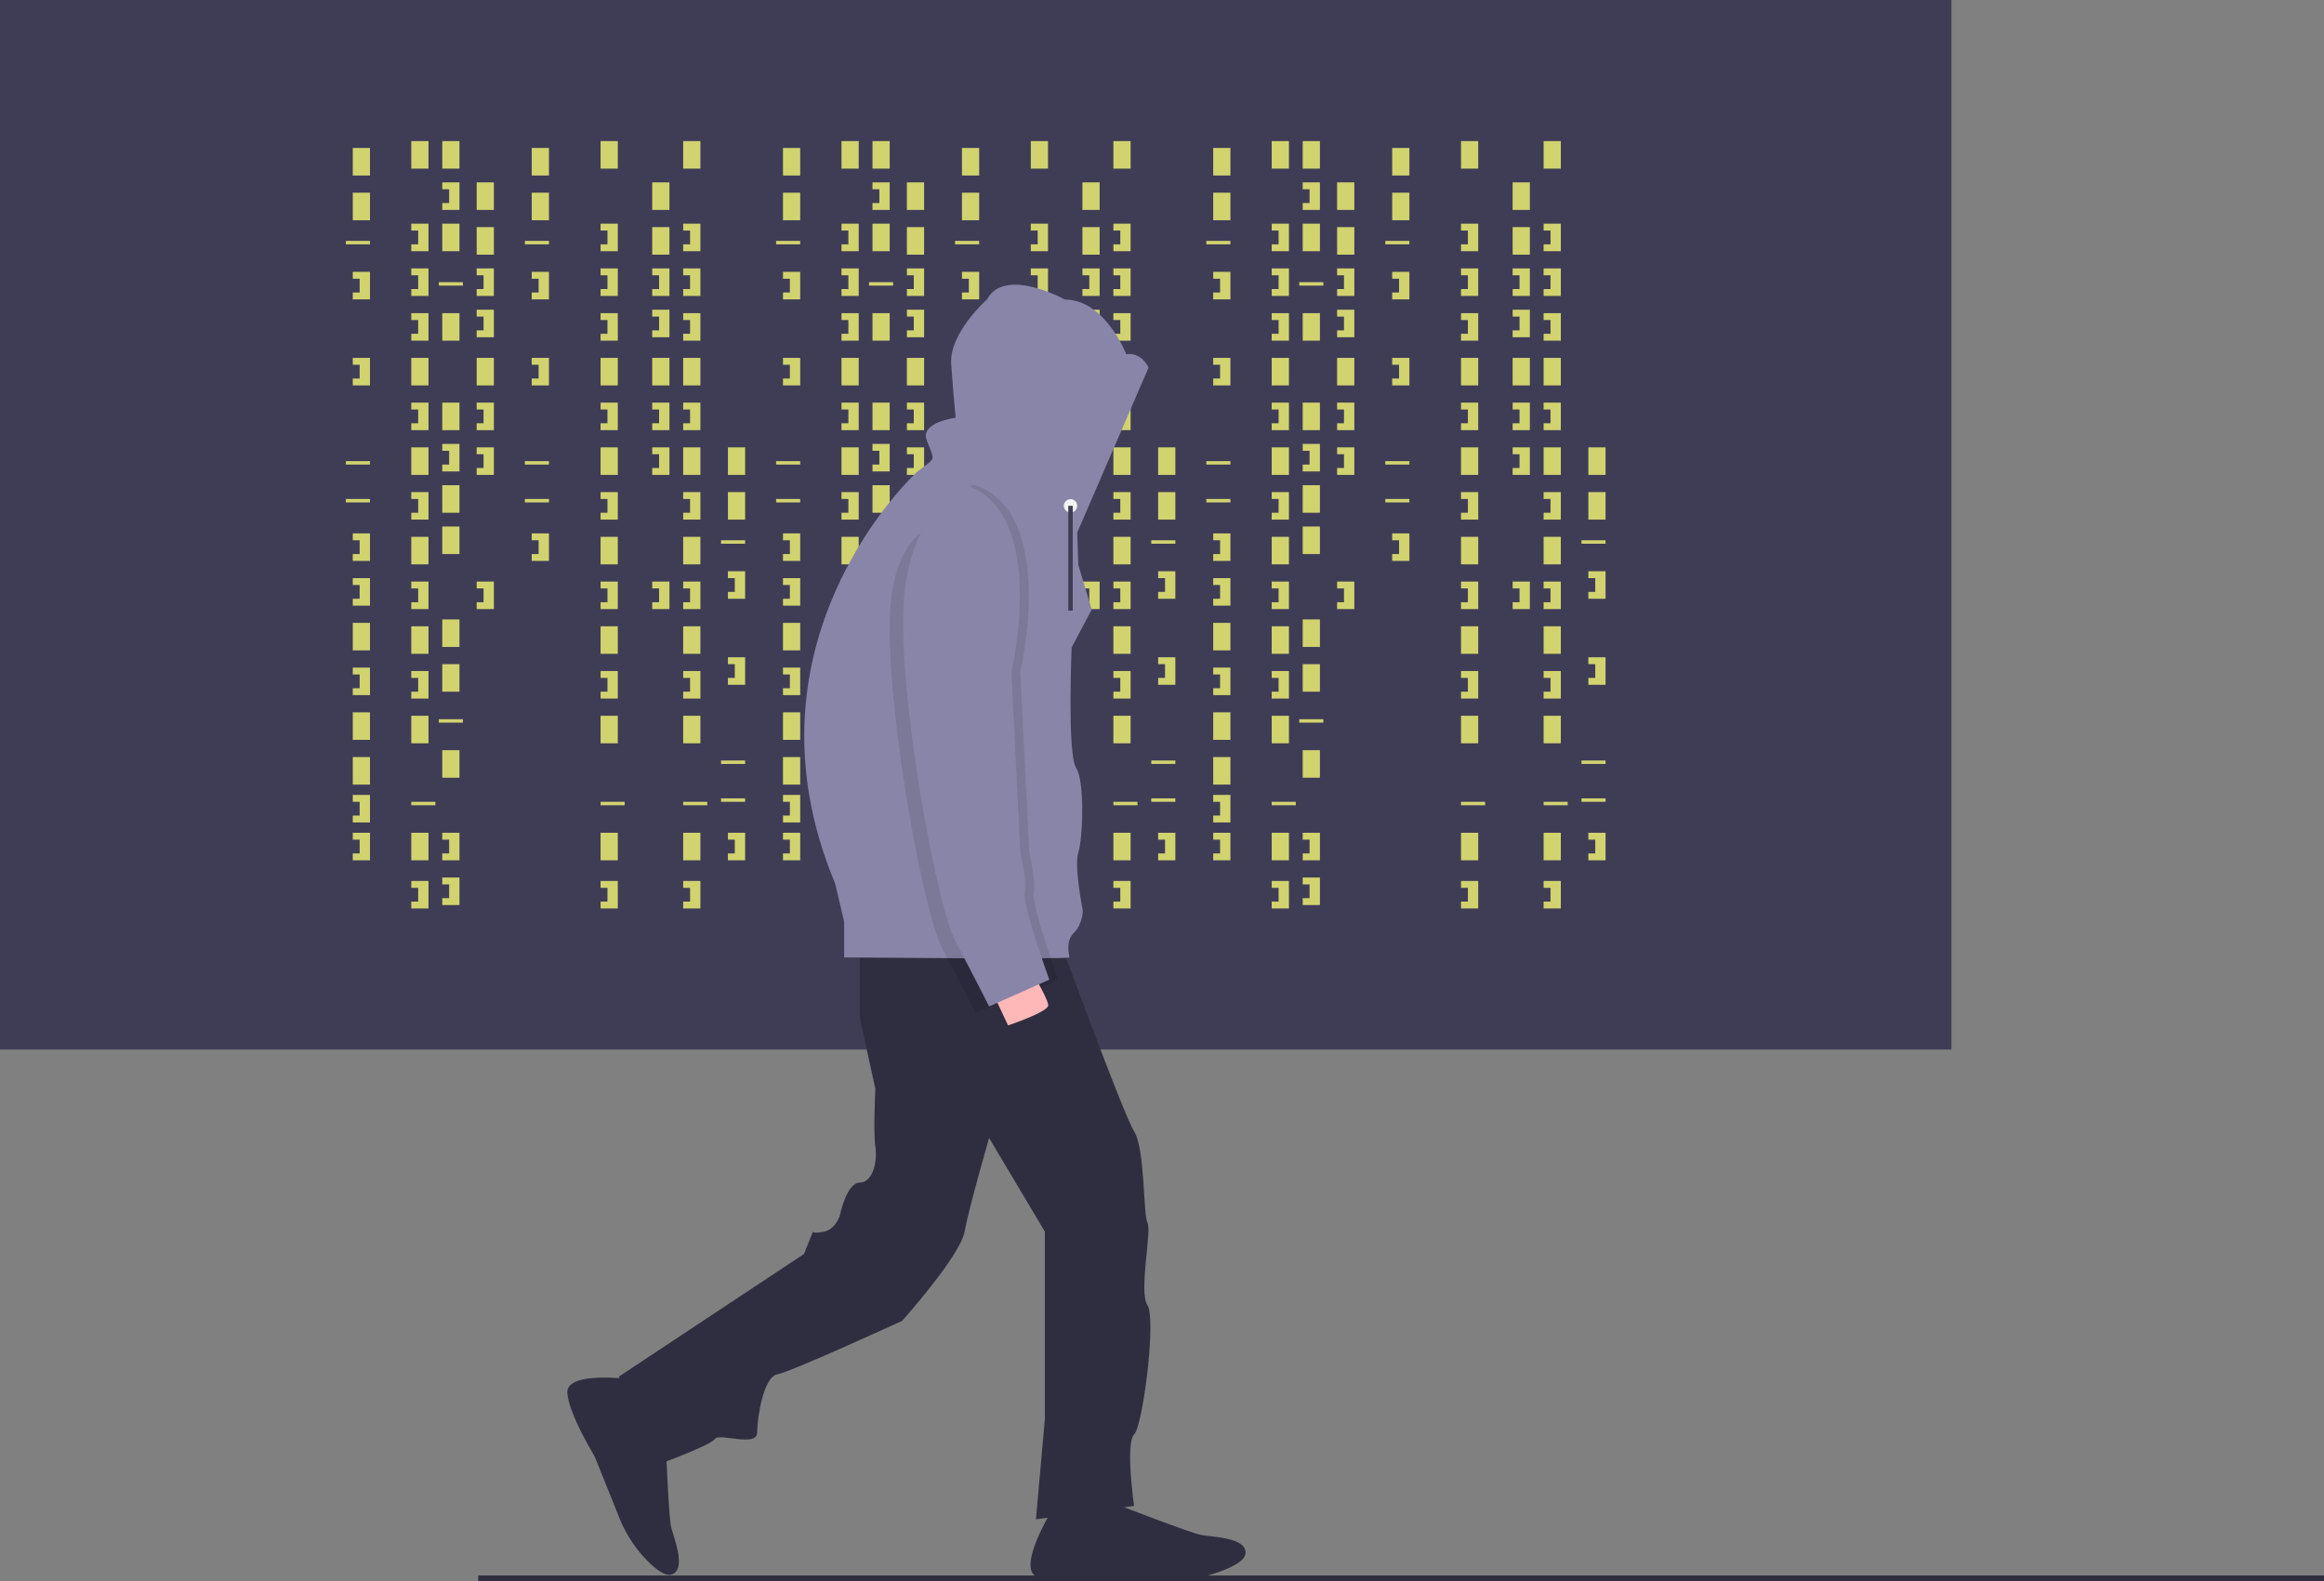 <svg xmlns="http://www.w3.org/2000/svg" data-name="Layer 1" width="1042.039" height="709.089" viewBox="0 0 1042.039 709.089" xmlns:xlink="http://www.w3.org/1999/xlink"><rect x="0" y="0" width="1042.039" height="709.089" fill="#808080" stroke="none"/><title>hacker_mind</title><rect width="875" height="470.679" fill="#3f3d56"/><rect x="158.179" y="66.358" width="7.716" height="12.346" fill="#d1d36f"/><rect x="184.414" y="63.272" width="7.716" height="12.346" fill="#d1d36f"/><rect x="198.302" y="63.272" width="7.716" height="12.346" fill="#d1d36f"/><rect x="198.302" y="100.309" width="7.716" height="12.346" fill="#d1d36f"/><rect x="213.735" y="81.79" width="7.716" height="12.346" fill="#d1d36f"/><rect x="213.735" y="101.852" width="7.716" height="12.346" fill="#d1d36f"/><rect x="198.302" y="140.432" width="7.716" height="12.346" fill="#d1d36f"/><rect x="213.735" y="160.494" width="7.716" height="12.346" fill="#d1d36f"/><rect x="198.302" y="236.111" width="7.716" height="12.346" fill="#d1d36f"/><rect x="184.414" y="160.494" width="7.716" height="12.346" fill="#d1d36f"/><rect x="158.179" y="86.42" width="7.716" height="12.346" fill="#d1d36f"/><rect x="158.179" y="279.321" width="7.716" height="12.346" fill="#d1d36f"/><rect x="158.179" y="319.444" width="7.716" height="12.346" fill="#d1d36f"/><rect x="158.179" y="339.506" width="7.716" height="12.346" fill="#d1d36f"/><rect x="155.093" y="108.025" width="10.802" height="1.543" fill="#d1d36f"/><rect x="196.759" y="126.543" width="10.802" height="1.543" fill="#d1d36f"/><rect x="155.093" y="206.79" width="10.802" height="1.543" fill="#d1d36f"/><rect x="155.093" y="223.765" width="10.802" height="1.543" fill="#d1d36f"/><rect x="196.759" y="322.531" width="10.802" height="1.543" fill="#d1d36f"/><rect x="184.414" y="359.568" width="10.802" height="1.543" fill="#d1d36f"/><polygon points="158.179 121.914 158.179 125 161.265 125 161.265 131.173 158.179 131.173 158.179 134.259 165.895 134.259 165.895 121.914 158.179 121.914" fill="#d1d36f"/><polygon points="184.414 100.309 184.414 103.395 187.5 103.395 187.5 109.568 184.414 109.568 184.414 112.654 192.13 112.654 192.13 100.309 184.414 100.309" fill="#d1d36f"/><polygon points="213.735 120.37 213.735 123.457 216.821 123.457 216.821 129.63 213.735 129.63 213.735 132.716 221.451 132.716 221.451 120.37 213.735 120.37" fill="#d1d36f"/><polygon points="213.735 180.556 213.735 183.642 216.821 183.642 216.821 189.815 213.735 189.815 213.735 192.901 221.451 192.901 221.451 180.556 213.735 180.556" fill="#d1d36f"/><polygon points="213.735 200.617 213.735 203.704 216.821 203.704 216.821 209.877 213.735 209.877 213.735 212.963 221.451 212.963 221.451 200.617 213.735 200.617" fill="#d1d36f"/><polygon points="213.735 138.889 213.735 141.975 216.821 141.975 216.821 148.148 213.735 148.148 213.735 151.235 221.451 151.235 221.451 138.889 213.735 138.889" fill="#d1d36f"/><polygon points="198.302 81.79 198.302 84.877 201.389 84.877 201.389 91.049 198.302 91.049 198.302 94.136 206.019 94.136 206.019 81.79 198.302 81.79" fill="#d1d36f"/><rect x="198.302" y="180.556" width="7.716" height="12.346" fill="#d1d36f"/><rect x="198.302" y="217.593" width="7.716" height="12.346" fill="#d1d36f"/><polygon points="198.302 199.074 198.302 202.16 201.389 202.16 201.389 208.333 198.302 208.333 198.302 211.42 206.019 211.42 206.019 199.074 198.302 199.074" fill="#d1d36f"/><polygon points="184.414 120.37 184.414 123.457 187.5 123.457 187.5 129.63 184.414 129.63 184.414 132.716 192.13 132.716 192.13 120.37 184.414 120.37" fill="#d1d36f"/><polygon points="184.414 140.432 184.414 143.519 187.5 143.519 187.5 149.691 184.414 149.691 184.414 152.778 192.13 152.778 192.13 140.432 184.414 140.432" fill="#d1d36f"/><rect x="184.414" y="200.617" width="7.716" height="12.346" fill="#d1d36f"/><polygon points="184.414 180.556 184.414 183.642 187.5 183.642 187.5 189.815 184.414 189.815 184.414 192.901 192.13 192.901 192.13 180.556 184.414 180.556" fill="#d1d36f"/><rect x="184.414" y="240.741" width="7.716" height="12.346" fill="#d1d36f"/><polygon points="184.414 220.679 184.414 223.765 187.5 223.765 187.5 229.938 184.414 229.938 184.414 233.025 192.13 233.025 192.13 220.679 184.414 220.679" fill="#d1d36f"/><rect x="184.414" y="280.864" width="7.716" height="12.346" fill="#d1d36f"/><rect x="198.302" y="277.778" width="7.716" height="12.346" fill="#d1d36f"/><polygon points="184.414 260.802 184.414 263.889 187.5 263.889 187.5 270.062 184.414 270.062 184.414 273.148 192.13 273.148 192.13 260.802 184.414 260.802" fill="#d1d36f"/><polygon points="213.735 260.802 213.735 263.889 216.821 263.889 216.821 270.062 213.735 270.062 213.735 273.148 221.451 273.148 221.451 260.802 213.735 260.802" fill="#d1d36f"/><rect x="292.438" y="81.79" width="7.716" height="12.346" fill="#d1d36f"/><rect x="292.438" y="101.852" width="7.716" height="12.346" fill="#d1d36f"/><rect x="292.438" y="160.494" width="7.716" height="12.346" fill="#d1d36f"/><polygon points="292.438 120.37 292.438 123.457 295.525 123.457 295.525 129.63 292.438 129.63 292.438 132.716 300.154 132.716 300.154 120.37 292.438 120.37" fill="#d1d36f"/><polygon points="292.438 180.556 292.438 183.642 295.525 183.642 295.525 189.815 292.438 189.815 292.438 192.901 300.154 192.901 300.154 180.556 292.438 180.556" fill="#d1d36f"/><polygon points="292.438 200.617 292.438 203.704 295.525 203.704 295.525 209.877 292.438 209.877 292.438 212.963 300.154 212.963 300.154 200.617 292.438 200.617" fill="#d1d36f"/><polygon points="292.438 138.889 292.438 141.975 295.525 141.975 295.525 148.148 292.438 148.148 292.438 151.235 300.154 151.235 300.154 138.889 292.438 138.889" fill="#d1d36f"/><polygon points="292.438 260.802 292.438 263.889 295.525 263.889 295.525 270.062 292.438 270.062 292.438 273.148 300.154 273.148 300.154 260.802 292.438 260.802" fill="#d1d36f"/><rect x="184.414" y="320.988" width="7.716" height="12.346" fill="#d1d36f"/><rect x="198.302" y="297.84" width="7.716" height="12.346" fill="#d1d36f"/><rect x="184.414" y="373.457" width="7.716" height="12.346" fill="#d1d36f"/><rect x="198.302" y="336.42" width="7.716" height="12.346" fill="#d1d36f"/><polygon points="184.414 300.926 184.414 304.012 187.5 304.012 187.5 310.185 184.414 310.185 184.414 313.272 192.13 313.272 192.13 300.926 184.414 300.926" fill="#d1d36f"/><polygon points="184.414 395.062 184.414 398.148 187.5 398.148 187.5 404.321 184.414 404.321 184.414 407.407 192.13 407.407 192.13 395.062 184.414 395.062" fill="#d1d36f"/><rect x="269.29" y="63.272" width="7.716" height="12.346" fill="#d1d36f"/><rect x="269.29" y="160.494" width="7.716" height="12.346" fill="#d1d36f"/><rect x="269.29" y="359.568" width="10.802" height="1.543" fill="#d1d36f"/><polygon points="269.29 100.309 269.29 103.395 272.377 103.395 272.377 109.568 269.29 109.568 269.29 112.654 277.006 112.654 277.006 100.309 269.29 100.309" fill="#d1d36f"/><polygon points="269.29 120.37 269.29 123.457 272.377 123.457 272.377 129.63 269.29 129.63 269.29 132.716 277.006 132.716 277.006 120.37 269.29 120.37" fill="#d1d36f"/><polygon points="269.29 140.432 269.29 143.519 272.377 143.519 272.377 149.691 269.29 149.691 269.29 152.778 277.006 152.778 277.006 140.432 269.29 140.432" fill="#d1d36f"/><rect x="269.29" y="200.617" width="7.716" height="12.346" fill="#d1d36f"/><polygon points="269.29 180.556 269.29 183.642 272.377 183.642 272.377 189.815 269.29 189.815 269.29 192.901 277.006 192.901 277.006 180.556 269.29 180.556" fill="#d1d36f"/><rect x="269.29" y="240.741" width="7.716" height="12.346" fill="#d1d36f"/><polygon points="269.29 220.679 269.29 223.765 272.377 223.765 272.377 229.938 269.29 229.938 269.29 233.025 277.006 233.025 277.006 220.679 269.29 220.679" fill="#d1d36f"/><rect x="269.29" y="280.864" width="7.716" height="12.346" fill="#d1d36f"/><polygon points="269.29 260.802 269.29 263.889 272.377 263.889 272.377 270.062 269.29 270.062 269.29 273.148 277.006 273.148 277.006 260.802 269.29 260.802" fill="#d1d36f"/><rect x="269.29" y="320.988" width="7.716" height="12.346" fill="#d1d36f"/><rect x="269.29" y="373.457" width="7.716" height="12.346" fill="#d1d36f"/><polygon points="269.29 300.926 269.29 304.012 272.377 304.012 272.377 310.185 269.29 310.185 269.29 313.272 277.006 313.272 277.006 300.926 269.29 300.926" fill="#d1d36f"/><polygon points="269.29 395.062 269.29 398.148 272.377 398.148 272.377 404.321 269.29 404.321 269.29 407.407 277.006 407.407 277.006 395.062 269.29 395.062" fill="#d1d36f"/><rect x="306.327" y="63.272" width="7.716" height="12.346" fill="#d1d36f"/><rect x="306.327" y="160.494" width="7.716" height="12.346" fill="#d1d36f"/><rect x="306.327" y="359.568" width="10.802" height="1.543" fill="#d1d36f"/><polygon points="306.327 100.309 306.327 103.395 309.414 103.395 309.414 109.568 306.327 109.568 306.327 112.654 314.043 112.654 314.043 100.309 306.327 100.309" fill="#d1d36f"/><polygon points="306.327 120.37 306.327 123.457 309.414 123.457 309.414 129.63 306.327 129.63 306.327 132.716 314.043 132.716 314.043 120.37 306.327 120.37" fill="#d1d36f"/><polygon points="306.327 140.432 306.327 143.519 309.414 143.519 309.414 149.691 306.327 149.691 306.327 152.778 314.043 152.778 314.043 140.432 306.327 140.432" fill="#d1d36f"/><rect x="306.327" y="200.617" width="7.716" height="12.346" fill="#d1d36f"/><polygon points="306.327 180.556 306.327 183.642 309.414 183.642 309.414 189.815 306.327 189.815 306.327 192.901 314.043 192.901 314.043 180.556 306.327 180.556" fill="#d1d36f"/><rect x="306.327" y="240.741" width="7.716" height="12.346" fill="#d1d36f"/><polygon points="306.327 220.679 306.327 223.765 309.414 223.765 309.414 229.938 306.327 229.938 306.327 233.025 314.043 233.025 314.043 220.679 306.327 220.679" fill="#d1d36f"/><rect x="306.327" y="280.864" width="7.716" height="12.346" fill="#d1d36f"/><polygon points="306.327 260.802 306.327 263.889 309.414 263.889 309.414 270.062 306.327 270.062 306.327 273.148 314.043 273.148 314.043 260.802 306.327 260.802" fill="#d1d36f"/><rect x="306.327" y="320.988" width="7.716" height="12.346" fill="#d1d36f"/><rect x="306.327" y="373.457" width="7.716" height="12.346" fill="#d1d36f"/><polygon points="306.327 300.926 306.327 304.012 309.414 304.012 309.414 310.185 306.327 310.185 306.327 313.272 314.043 313.272 314.043 300.926 306.327 300.926" fill="#d1d36f"/><polygon points="306.327 395.062 306.327 398.148 309.414 398.148 309.414 404.321 306.327 404.321 306.327 407.407 314.043 407.407 314.043 395.062 306.327 395.062" fill="#d1d36f"/><polygon points="198.302 373.457 198.302 376.543 201.389 376.543 201.389 382.716 198.302 382.716 198.302 385.802 206.019 385.802 206.019 373.457 198.302 373.457" fill="#d1d36f"/><polygon points="198.302 393.519 198.302 396.605 201.389 396.605 201.389 402.778 198.302 402.778 198.302 405.864 206.019 405.864 206.019 393.519 198.302 393.519" fill="#d1d36f"/><polygon points="158.179 160.494 158.179 163.58 161.265 163.58 161.265 169.753 158.179 169.753 158.179 172.84 165.895 172.84 165.895 160.494 158.179 160.494" fill="#d1d36f"/><polygon points="158.179 239.198 158.179 242.284 161.265 242.284 161.265 248.457 158.179 248.457 158.179 251.543 165.895 251.543 165.895 239.198 158.179 239.198" fill="#d1d36f"/><polygon points="158.179 259.259 158.179 262.346 161.265 262.346 161.265 268.519 158.179 268.519 158.179 271.605 165.895 271.605 165.895 259.259 158.179 259.259" fill="#d1d36f"/><polygon points="158.179 299.383 158.179 302.469 161.265 302.469 161.265 308.642 158.179 308.642 158.179 311.728 165.895 311.728 165.895 299.383 158.179 299.383" fill="#d1d36f"/><polygon points="158.179 356.481 158.179 359.568 161.265 359.568 161.265 365.741 158.179 365.741 158.179 368.827 165.895 368.827 165.895 356.481 158.179 356.481" fill="#d1d36f"/><polygon points="158.179 373.457 158.179 376.543 161.265 376.543 161.265 382.716 158.179 382.716 158.179 385.802 165.895 385.802 165.895 373.457 158.179 373.457" fill="#d1d36f"/><rect x="238.426" y="66.358" width="7.716" height="12.346" fill="#d1d36f"/><rect x="238.426" y="86.42" width="7.716" height="12.346" fill="#d1d36f"/><rect x="235.34" y="108.025" width="10.802" height="1.543" fill="#d1d36f"/><rect x="235.34" y="206.79" width="10.802" height="1.543" fill="#d1d36f"/><rect x="235.34" y="223.765" width="10.802" height="1.543" fill="#d1d36f"/><polygon points="238.426 121.914 238.426 125 241.512 125 241.512 131.173 238.426 131.173 238.426 134.259 246.142 134.259 246.142 121.914 238.426 121.914" fill="#d1d36f"/><polygon points="238.426 160.494 238.426 163.58 241.512 163.58 241.512 169.753 238.426 169.753 238.426 172.84 246.142 172.84 246.142 160.494 238.426 160.494" fill="#d1d36f"/><polygon points="238.426 239.198 238.426 242.284 241.512 242.284 241.512 248.457 238.426 248.457 238.426 251.543 246.142 251.543 246.142 239.198 238.426 239.198" fill="#d1d36f"/><rect x="326.389" y="200.617" width="7.716" height="12.346" fill="#d1d36f"/><rect x="326.389" y="220.679" width="7.716" height="12.346" fill="#d1d36f"/><rect x="323.302" y="242.284" width="10.802" height="1.543" fill="#d1d36f"/><rect x="323.302" y="341.049" width="10.802" height="1.543" fill="#d1d36f"/><rect x="323.302" y="358.025" width="10.802" height="1.543" fill="#d1d36f"/><polygon points="326.389 256.173 326.389 259.259 329.475 259.259 329.475 265.432 326.389 265.432 326.389 268.519 334.105 268.519 334.105 256.173 326.389 256.173" fill="#d1d36f"/><polygon points="326.389 294.753 326.389 297.84 329.475 297.84 329.475 304.012 326.389 304.012 326.389 307.099 334.105 307.099 334.105 294.753 326.389 294.753" fill="#d1d36f"/><polygon points="326.389 373.457 326.389 376.543 329.475 376.543 329.475 382.716 326.389 382.716 326.389 385.802 334.105 385.802 334.105 373.457 326.389 373.457" fill="#d1d36f"/><rect x="351.08" y="66.358" width="7.716" height="12.346" fill="#d1d36f"/><rect x="377.315" y="63.272" width="7.716" height="12.346" fill="#d1d36f"/><rect x="391.204" y="63.272" width="7.716" height="12.346" fill="#d1d36f"/><rect x="391.204" y="100.309" width="7.716" height="12.346" fill="#d1d36f"/><rect x="406.636" y="81.79" width="7.716" height="12.346" fill="#d1d36f"/><rect x="406.636" y="101.852" width="7.716" height="12.346" fill="#d1d36f"/><rect x="391.204" y="140.432" width="7.716" height="12.346" fill="#d1d36f"/><rect x="406.636" y="160.494" width="7.716" height="12.346" fill="#d1d36f"/><rect x="391.204" y="236.111" width="7.716" height="12.346" fill="#d1d36f"/><rect x="377.315" y="160.494" width="7.716" height="12.346" fill="#d1d36f"/><rect x="351.08" y="86.42" width="7.716" height="12.346" fill="#d1d36f"/><rect x="351.08" y="279.321" width="7.716" height="12.346" fill="#d1d36f"/><rect x="351.08" y="319.444" width="7.716" height="12.346" fill="#d1d36f"/><rect x="351.08" y="339.506" width="7.716" height="12.346" fill="#d1d36f"/><rect x="347.994" y="108.025" width="10.802" height="1.543" fill="#d1d36f"/><rect x="389.66" y="126.543" width="10.802" height="1.543" fill="#d1d36f"/><rect x="347.994" y="206.79" width="10.802" height="1.543" fill="#d1d36f"/><rect x="347.994" y="223.765" width="10.802" height="1.543" fill="#d1d36f"/><rect x="389.66" y="322.531" width="10.802" height="1.543" fill="#d1d36f"/><rect x="377.315" y="359.568" width="10.802" height="1.543" fill="#d1d36f"/><polygon points="351.08 121.914 351.08 125 354.167 125 354.167 131.173 351.08 131.173 351.08 134.259 358.796 134.259 358.796 121.914 351.08 121.914" fill="#d1d36f"/><polygon points="377.315 100.309 377.315 103.395 380.401 103.395 380.401 109.568 377.315 109.568 377.315 112.654 385.031 112.654 385.031 100.309 377.315 100.309" fill="#d1d36f"/><polygon points="406.636 120.37 406.636 123.457 409.722 123.457 409.722 129.63 406.636 129.63 406.636 132.716 414.352 132.716 414.352 120.37 406.636 120.37" fill="#d1d36f"/><polygon points="406.636 180.556 406.636 183.642 409.722 183.642 409.722 189.815 406.636 189.815 406.636 192.901 414.352 192.901 414.352 180.556 406.636 180.556" fill="#d1d36f"/><polygon points="406.636 200.617 406.636 203.704 409.722 203.704 409.722 209.877 406.636 209.877 406.636 212.963 414.352 212.963 414.352 200.617 406.636 200.617" fill="#d1d36f"/><polygon points="406.636 138.889 406.636 141.975 409.722 141.975 409.722 148.148 406.636 148.148 406.636 151.235 414.352 151.235 414.352 138.889 406.636 138.889" fill="#d1d36f"/><polygon points="391.204 81.79 391.204 84.877 394.29 84.877 394.29 91.049 391.204 91.049 391.204 94.136 398.92 94.136 398.92 81.79 391.204 81.79" fill="#d1d36f"/><rect x="391.204" y="180.556" width="7.716" height="12.346" fill="#d1d36f"/><rect x="391.204" y="217.593" width="7.716" height="12.346" fill="#d1d36f"/><polygon points="391.204 199.074 391.204 202.16 394.29 202.16 394.29 208.333 391.204 208.333 391.204 211.42 398.92 211.42 398.92 199.074 391.204 199.074" fill="#d1d36f"/><polygon points="377.315 120.37 377.315 123.457 380.401 123.457 380.401 129.63 377.315 129.63 377.315 132.716 385.031 132.716 385.031 120.37 377.315 120.37" fill="#d1d36f"/><polygon points="377.315 140.432 377.315 143.519 380.401 143.519 380.401 149.691 377.315 149.691 377.315 152.778 385.031 152.778 385.031 140.432 377.315 140.432" fill="#d1d36f"/><rect x="377.315" y="200.617" width="7.716" height="12.346" fill="#d1d36f"/><polygon points="377.315 180.556 377.315 183.642 380.401 183.642 380.401 189.815 377.315 189.815 377.315 192.901 385.031 192.901 385.031 180.556 377.315 180.556" fill="#d1d36f"/><rect x="377.315" y="240.741" width="7.716" height="12.346" fill="#d1d36f"/><polygon points="377.315 220.679 377.315 223.765 380.401 223.765 380.401 229.938 377.315 229.938 377.315 233.025 385.031 233.025 385.031 220.679 377.315 220.679" fill="#d1d36f"/><rect x="377.315" y="280.864" width="7.716" height="12.346" fill="#d1d36f"/><rect x="391.204" y="277.778" width="7.716" height="12.346" fill="#d1d36f"/><polygon points="377.315 260.802 377.315 263.889 380.401 263.889 380.401 270.062 377.315 270.062 377.315 273.148 385.031 273.148 385.031 260.802 377.315 260.802" fill="#d1d36f"/><polygon points="406.636 260.802 406.636 263.889 409.722 263.889 409.722 270.062 406.636 270.062 406.636 273.148 414.352 273.148 414.352 260.802 406.636 260.802" fill="#d1d36f"/><rect x="485.34" y="81.79" width="7.716" height="12.346" fill="#d1d36f"/><rect x="485.34" y="101.852" width="7.716" height="12.346" fill="#d1d36f"/><rect x="485.34" y="160.494" width="7.716" height="12.346" fill="#d1d36f"/><polygon points="485.34 120.37 485.34 123.457 488.426 123.457 488.426 129.63 485.34 129.63 485.34 132.716 493.056 132.716 493.056 120.37 485.34 120.37" fill="#d1d36f"/><polygon points="485.34 180.556 485.34 183.642 488.426 183.642 488.426 189.815 485.34 189.815 485.34 192.901 493.056 192.901 493.056 180.556 485.34 180.556" fill="#d1d36f"/><polygon points="485.34 200.617 485.34 203.704 488.426 203.704 488.426 209.877 485.34 209.877 485.34 212.963 493.056 212.963 493.056 200.617 485.34 200.617" fill="#d1d36f"/><polygon points="485.34 138.889 485.34 141.975 488.426 141.975 488.426 148.148 485.34 148.148 485.34 151.235 493.056 151.235 493.056 138.889 485.34 138.889" fill="#d1d36f"/><polygon points="485.34 260.802 485.34 263.889 488.426 263.889 488.426 270.062 485.34 270.062 485.34 273.148 493.056 273.148 493.056 260.802 485.34 260.802" fill="#d1d36f"/><rect x="377.315" y="320.988" width="7.716" height="12.346" fill="#d1d36f"/><rect x="391.204" y="297.84" width="7.716" height="12.346" fill="#d1d36f"/><rect x="377.315" y="373.457" width="7.716" height="12.346" fill="#d1d36f"/><rect x="391.204" y="336.42" width="7.716" height="12.346" fill="#d1d36f"/><polygon points="377.315 300.926 377.315 304.012 380.401 304.012 380.401 310.185 377.315 310.185 377.315 313.272 385.031 313.272 385.031 300.926 377.315 300.926" fill="#d1d36f"/><polygon points="377.315 395.062 377.315 398.148 380.401 398.148 380.401 404.321 377.315 404.321 377.315 407.407 385.031 407.407 385.031 395.062 377.315 395.062" fill="#d1d36f"/><rect x="462.191" y="63.272" width="7.716" height="12.346" fill="#d1d36f"/><rect x="462.191" y="160.494" width="7.716" height="12.346" fill="#d1d36f"/><rect x="462.191" y="359.568" width="10.802" height="1.543" fill="#d1d36f"/><polygon points="462.191 100.309 462.191 103.395 465.278 103.395 465.278 109.568 462.191 109.568 462.191 112.654 469.907 112.654 469.907 100.309 462.191 100.309" fill="#d1d36f"/><polygon points="462.191 120.37 462.191 123.457 465.278 123.457 465.278 129.63 462.191 129.63 462.191 132.716 469.907 132.716 469.907 120.37 462.191 120.37" fill="#d1d36f"/><polygon points="462.191 140.432 462.191 143.519 465.278 143.519 465.278 149.691 462.191 149.691 462.191 152.778 469.907 152.778 469.907 140.432 462.191 140.432" fill="#d1d36f"/><rect x="462.191" y="200.617" width="7.716" height="12.346" fill="#d1d36f"/><polygon points="462.191 180.556 462.191 183.642 465.278 183.642 465.278 189.815 462.191 189.815 462.191 192.901 469.907 192.901 469.907 180.556 462.191 180.556" fill="#d1d36f"/><rect x="462.191" y="240.741" width="7.716" height="12.346" fill="#d1d36f"/><polygon points="462.191 220.679 462.191 223.765 465.278 223.765 465.278 229.938 462.191 229.938 462.191 233.025 469.907 233.025 469.907 220.679 462.191 220.679" fill="#d1d36f"/><rect x="462.191" y="280.864" width="7.716" height="12.346" fill="#d1d36f"/><polygon points="462.191 260.802 462.191 263.889 465.278 263.889 465.278 270.062 462.191 270.062 462.191 273.148 469.907 273.148 469.907 260.802 462.191 260.802" fill="#d1d36f"/><rect x="462.191" y="320.988" width="7.716" height="12.346" fill="#d1d36f"/><rect x="462.191" y="373.457" width="7.716" height="12.346" fill="#d1d36f"/><polygon points="462.191 300.926 462.191 304.012 465.278 304.012 465.278 310.185 462.191 310.185 462.191 313.272 469.907 313.272 469.907 300.926 462.191 300.926" fill="#d1d36f"/><polygon points="462.191 395.062 462.191 398.148 465.278 398.148 465.278 404.321 462.191 404.321 462.191 407.407 469.907 407.407 469.907 395.062 462.191 395.062" fill="#d1d36f"/><rect x="499.228" y="63.272" width="7.716" height="12.346" fill="#d1d36f"/><rect x="499.228" y="160.494" width="7.716" height="12.346" fill="#d1d36f"/><rect x="499.228" y="359.568" width="10.802" height="1.543" fill="#d1d36f"/><polygon points="499.228 100.309 499.228 103.395 502.315 103.395 502.315 109.568 499.228 109.568 499.228 112.654 506.944 112.654 506.944 100.309 499.228 100.309" fill="#d1d36f"/><polygon points="499.228 120.37 499.228 123.457 502.315 123.457 502.315 129.63 499.228 129.63 499.228 132.716 506.944 132.716 506.944 120.37 499.228 120.37" fill="#d1d36f"/><polygon points="499.228 140.432 499.228 143.519 502.315 143.519 502.315 149.691 499.228 149.691 499.228 152.778 506.944 152.778 506.944 140.432 499.228 140.432" fill="#d1d36f"/><rect x="499.228" y="200.617" width="7.716" height="12.346" fill="#d1d36f"/><polygon points="499.228 180.556 499.228 183.642 502.315 183.642 502.315 189.815 499.228 189.815 499.228 192.901 506.944 192.901 506.944 180.556 499.228 180.556" fill="#d1d36f"/><rect x="499.228" y="240.741" width="7.716" height="12.346" fill="#d1d36f"/><polygon points="499.228 220.679 499.228 223.765 502.315 223.765 502.315 229.938 499.228 229.938 499.228 233.025 506.944 233.025 506.944 220.679 499.228 220.679" fill="#d1d36f"/><rect x="499.228" y="280.864" width="7.716" height="12.346" fill="#d1d36f"/><polygon points="499.228 260.802 499.228 263.889 502.315 263.889 502.315 270.062 499.228 270.062 499.228 273.148 506.944 273.148 506.944 260.802 499.228 260.802" fill="#d1d36f"/><rect x="499.228" y="320.988" width="7.716" height="12.346" fill="#d1d36f"/><rect x="499.228" y="373.457" width="7.716" height="12.346" fill="#d1d36f"/><polygon points="499.228 300.926 499.228 304.012 502.315 304.012 502.315 310.185 499.228 310.185 499.228 313.272 506.944 313.272 506.944 300.926 499.228 300.926" fill="#d1d36f"/><polygon points="499.228 395.062 499.228 398.148 502.315 398.148 502.315 404.321 499.228 404.321 499.228 407.407 506.944 407.407 506.944 395.062 499.228 395.062" fill="#d1d36f"/><polygon points="391.204 373.457 391.204 376.543 394.29 376.543 394.29 382.716 391.204 382.716 391.204 385.802 398.92 385.802 398.92 373.457 391.204 373.457" fill="#d1d36f"/><polygon points="391.204 393.519 391.204 396.605 394.29 396.605 394.29 402.778 391.204 402.778 391.204 405.864 398.92 405.864 398.92 393.519 391.204 393.519" fill="#d1d36f"/><polygon points="351.08 160.494 351.08 163.58 354.167 163.58 354.167 169.753 351.08 169.753 351.08 172.84 358.796 172.84 358.796 160.494 351.08 160.494" fill="#d1d36f"/><polygon points="351.08 239.198 351.08 242.284 354.167 242.284 354.167 248.457 351.08 248.457 351.08 251.543 358.796 251.543 358.796 239.198 351.08 239.198" fill="#d1d36f"/><polygon points="351.08 259.259 351.08 262.346 354.167 262.346 354.167 268.519 351.08 268.519 351.08 271.605 358.796 271.605 358.796 259.259 351.08 259.259" fill="#d1d36f"/><polygon points="351.08 299.383 351.08 302.469 354.167 302.469 354.167 308.642 351.08 308.642 351.08 311.728 358.796 311.728 358.796 299.383 351.08 299.383" fill="#d1d36f"/><polygon points="351.08 356.481 351.08 359.568 354.167 359.568 354.167 365.741 351.08 365.741 351.08 368.827 358.796 368.827 358.796 356.481 351.08 356.481" fill="#d1d36f"/><polygon points="351.08 373.457 351.08 376.543 354.167 376.543 354.167 382.716 351.08 382.716 351.08 385.802 358.796 385.802 358.796 373.457 351.08 373.457" fill="#d1d36f"/><rect x="431.327" y="66.358" width="7.716" height="12.346" fill="#d1d36f"/><rect x="431.327" y="86.42" width="7.716" height="12.346" fill="#d1d36f"/><rect x="428.241" y="108.025" width="10.802" height="1.543" fill="#d1d36f"/><rect x="428.241" y="206.79" width="10.802" height="1.543" fill="#d1d36f"/><rect x="428.241" y="223.765" width="10.802" height="1.543" fill="#d1d36f"/><polygon points="431.327 121.914 431.327 125 434.414 125 434.414 131.173 431.327 131.173 431.327 134.259 439.043 134.259 439.043 121.914 431.327 121.914" fill="#d1d36f"/><polygon points="431.327 160.494 431.327 163.58 434.414 163.58 434.414 169.753 431.327 169.753 431.327 172.84 439.043 172.84 439.043 160.494 431.327 160.494" fill="#d1d36f"/><polygon points="431.327 239.198 431.327 242.284 434.414 242.284 434.414 248.457 431.327 248.457 431.327 251.543 439.043 251.543 439.043 239.198 431.327 239.198" fill="#d1d36f"/><rect x="519.29" y="200.617" width="7.716" height="12.346" fill="#d1d36f"/><rect x="519.29" y="220.679" width="7.716" height="12.346" fill="#d1d36f"/><rect x="516.204" y="242.284" width="10.802" height="1.543" fill="#d1d36f"/><rect x="516.204" y="341.049" width="10.802" height="1.543" fill="#d1d36f"/><rect x="516.204" y="358.025" width="10.802" height="1.543" fill="#d1d36f"/><polygon points="519.29 256.173 519.29 259.259 522.377 259.259 522.377 265.432 519.29 265.432 519.29 268.519 527.006 268.519 527.006 256.173 519.29 256.173" fill="#d1d36f"/><polygon points="519.29 294.753 519.29 297.84 522.377 297.84 522.377 304.012 519.29 304.012 519.29 307.099 527.006 307.099 527.006 294.753 519.29 294.753" fill="#d1d36f"/><polygon points="519.29 373.457 519.29 376.543 522.377 376.543 522.377 382.716 519.29 382.716 519.29 385.802 527.006 385.802 527.006 373.457 519.29 373.457" fill="#d1d36f"/><rect x="543.981" y="66.358" width="7.716" height="12.346" fill="#d1d36f"/><rect x="570.216" y="63.272" width="7.716" height="12.346" fill="#d1d36f"/><rect x="584.105" y="63.272" width="7.716" height="12.346" fill="#d1d36f"/><rect x="584.105" y="100.309" width="7.716" height="12.346" fill="#d1d36f"/><rect x="599.537" y="81.79" width="7.716" height="12.346" fill="#d1d36f"/><rect x="599.537" y="101.852" width="7.716" height="12.346" fill="#d1d36f"/><rect x="584.105" y="140.432" width="7.716" height="12.346" fill="#d1d36f"/><rect x="599.537" y="160.494" width="7.716" height="12.346" fill="#d1d36f"/><rect x="584.105" y="236.111" width="7.716" height="12.346" fill="#d1d36f"/><rect x="570.216" y="160.494" width="7.716" height="12.346" fill="#d1d36f"/><rect x="543.981" y="86.42" width="7.716" height="12.346" fill="#d1d36f"/><rect x="543.981" y="279.321" width="7.716" height="12.346" fill="#d1d36f"/><rect x="543.981" y="319.444" width="7.716" height="12.346" fill="#d1d36f"/><rect x="543.981" y="339.506" width="7.716" height="12.346" fill="#d1d36f"/><rect x="540.895" y="108.025" width="10.802" height="1.543" fill="#d1d36f"/><rect x="582.562" y="126.543" width="10.802" height="1.543" fill="#d1d36f"/><rect x="540.895" y="206.79" width="10.802" height="1.543" fill="#d1d36f"/><rect x="540.895" y="223.765" width="10.802" height="1.543" fill="#d1d36f"/><rect x="582.562" y="322.531" width="10.802" height="1.543" fill="#d1d36f"/><rect x="570.216" y="359.568" width="10.802" height="1.543" fill="#d1d36f"/><polygon points="543.981 121.914 543.981 125 547.068 125 547.068 131.173 543.981 131.173 543.981 134.259 551.698 134.259 551.698 121.914 543.981 121.914" fill="#d1d36f"/><polygon points="570.216 100.309 570.216 103.395 573.302 103.395 573.302 109.568 570.216 109.568 570.216 112.654 577.932 112.654 577.932 100.309 570.216 100.309" fill="#d1d36f"/><polygon points="599.537 120.37 599.537 123.457 602.623 123.457 602.623 129.63 599.537 129.63 599.537 132.716 607.253 132.716 607.253 120.37 599.537 120.37" fill="#d1d36f"/><polygon points="599.537 180.556 599.537 183.642 602.623 183.642 602.623 189.815 599.537 189.815 599.537 192.901 607.253 192.901 607.253 180.556 599.537 180.556" fill="#d1d36f"/><polygon points="599.537 200.617 599.537 203.704 602.623 203.704 602.623 209.877 599.537 209.877 599.537 212.963 607.253 212.963 607.253 200.617 599.537 200.617" fill="#d1d36f"/><polygon points="599.537 138.889 599.537 141.975 602.623 141.975 602.623 148.148 599.537 148.148 599.537 151.235 607.253 151.235 607.253 138.889 599.537 138.889" fill="#d1d36f"/><polygon points="584.105 81.79 584.105 84.877 587.191 84.877 587.191 91.049 584.105 91.049 584.105 94.136 591.821 94.136 591.821 81.79 584.105 81.79" fill="#d1d36f"/><rect x="584.105" y="180.556" width="7.716" height="12.346" fill="#d1d36f"/><rect x="584.105" y="217.593" width="7.716" height="12.346" fill="#d1d36f"/><polygon points="584.105 199.074 584.105 202.16 587.191 202.16 587.191 208.333 584.105 208.333 584.105 211.42 591.821 211.42 591.821 199.074 584.105 199.074" fill="#d1d36f"/><polygon points="570.216 120.37 570.216 123.457 573.302 123.457 573.302 129.63 570.216 129.63 570.216 132.716 577.932 132.716 577.932 120.37 570.216 120.37" fill="#d1d36f"/><polygon points="570.216 140.432 570.216 143.519 573.302 143.519 573.302 149.691 570.216 149.691 570.216 152.778 577.932 152.778 577.932 140.432 570.216 140.432" fill="#d1d36f"/><rect x="570.216" y="200.617" width="7.716" height="12.346" fill="#d1d36f"/><polygon points="570.216 180.556 570.216 183.642 573.302 183.642 573.302 189.815 570.216 189.815 570.216 192.901 577.932 192.901 577.932 180.556 570.216 180.556" fill="#d1d36f"/><rect x="570.216" y="240.741" width="7.716" height="12.346" fill="#d1d36f"/><polygon points="570.216 220.679 570.216 223.765 573.302 223.765 573.302 229.938 570.216 229.938 570.216 233.025 577.932 233.025 577.932 220.679 570.216 220.679" fill="#d1d36f"/><rect x="570.216" y="280.864" width="7.716" height="12.346" fill="#d1d36f"/><rect x="584.105" y="277.778" width="7.716" height="12.346" fill="#d1d36f"/><polygon points="570.216 260.802 570.216 263.889 573.302 263.889 573.302 270.062 570.216 270.062 570.216 273.148 577.932 273.148 577.932 260.802 570.216 260.802" fill="#d1d36f"/><polygon points="599.537 260.802 599.537 263.889 602.623 263.889 602.623 270.062 599.537 270.062 599.537 273.148 607.253 273.148 607.253 260.802 599.537 260.802" fill="#d1d36f"/><rect x="678.241" y="81.79" width="7.716" height="12.346" fill="#d1d36f"/><rect x="678.241" y="101.852" width="7.716" height="12.346" fill="#d1d36f"/><rect x="678.241" y="160.494" width="7.716" height="12.346" fill="#d1d36f"/><polygon points="678.241 120.37 678.241 123.457 681.327 123.457 681.327 129.63 678.241 129.63 678.241 132.716 685.957 132.716 685.957 120.37 678.241 120.37" fill="#d1d36f"/><polygon points="678.241 180.556 678.241 183.642 681.327 183.642 681.327 189.815 678.241 189.815 678.241 192.901 685.957 192.901 685.957 180.556 678.241 180.556" fill="#d1d36f"/><polygon points="678.241 200.617 678.241 203.704 681.327 203.704 681.327 209.877 678.241 209.877 678.241 212.963 685.957 212.963 685.957 200.617 678.241 200.617" fill="#d1d36f"/><polygon points="678.241 138.889 678.241 141.975 681.327 141.975 681.327 148.148 678.241 148.148 678.241 151.235 685.957 151.235 685.957 138.889 678.241 138.889" fill="#d1d36f"/><polygon points="678.241 260.802 678.241 263.889 681.327 263.889 681.327 270.062 678.241 270.062 678.241 273.148 685.957 273.148 685.957 260.802 678.241 260.802" fill="#d1d36f"/><rect x="570.216" y="320.988" width="7.716" height="12.346" fill="#d1d36f"/><rect x="584.105" y="297.84" width="7.716" height="12.346" fill="#d1d36f"/><rect x="570.216" y="373.457" width="7.716" height="12.346" fill="#d1d36f"/><rect x="584.105" y="336.42" width="7.716" height="12.346" fill="#d1d36f"/><polygon points="570.216 300.926 570.216 304.012 573.302 304.012 573.302 310.185 570.216 310.185 570.216 313.272 577.932 313.272 577.932 300.926 570.216 300.926" fill="#d1d36f"/><polygon points="570.216 395.062 570.216 398.148 573.302 398.148 573.302 404.321 570.216 404.321 570.216 407.407 577.932 407.407 577.932 395.062 570.216 395.062" fill="#d1d36f"/><rect x="655.093" y="63.272" width="7.716" height="12.346" fill="#d1d36f"/><rect x="655.093" y="160.494" width="7.716" height="12.346" fill="#d1d36f"/><rect x="655.093" y="359.568" width="10.802" height="1.543" fill="#d1d36f"/><polygon points="655.093 100.309 655.093 103.395 658.179 103.395 658.179 109.568 655.093 109.568 655.093 112.654 662.809 112.654 662.809 100.309 655.093 100.309" fill="#d1d36f"/><polygon points="655.093 120.37 655.093 123.457 658.179 123.457 658.179 129.63 655.093 129.63 655.093 132.716 662.809 132.716 662.809 120.37 655.093 120.37" fill="#d1d36f"/><polygon points="655.093 140.432 655.093 143.519 658.179 143.519 658.179 149.691 655.093 149.691 655.093 152.778 662.809 152.778 662.809 140.432 655.093 140.432" fill="#d1d36f"/><rect x="655.093" y="200.617" width="7.716" height="12.346" fill="#d1d36f"/><polygon points="655.093 180.556 655.093 183.642 658.179 183.642 658.179 189.815 655.093 189.815 655.093 192.901 662.809 192.901 662.809 180.556 655.093 180.556" fill="#d1d36f"/><rect x="655.093" y="240.741" width="7.716" height="12.346" fill="#d1d36f"/><polygon points="655.093 220.679 655.093 223.765 658.179 223.765 658.179 229.938 655.093 229.938 655.093 233.025 662.809 233.025 662.809 220.679 655.093 220.679" fill="#d1d36f"/><rect x="655.093" y="280.864" width="7.716" height="12.346" fill="#d1d36f"/><polygon points="655.093 260.802 655.093 263.889 658.179 263.889 658.179 270.062 655.093 270.062 655.093 273.148 662.809 273.148 662.809 260.802 655.093 260.802" fill="#d1d36f"/><rect x="655.093" y="320.988" width="7.716" height="12.346" fill="#d1d36f"/><rect x="655.093" y="373.457" width="7.716" height="12.346" fill="#d1d36f"/><polygon points="655.093 300.926 655.093 304.012 658.179 304.012 658.179 310.185 655.093 310.185 655.093 313.272 662.809 313.272 662.809 300.926 655.093 300.926" fill="#d1d36f"/><polygon points="655.093 395.062 655.093 398.148 658.179 398.148 658.179 404.321 655.093 404.321 655.093 407.407 662.809 407.407 662.809 395.062 655.093 395.062" fill="#d1d36f"/><rect x="692.13" y="63.272" width="7.716" height="12.346" fill="#d1d36f"/><rect x="692.13" y="160.494" width="7.716" height="12.346" fill="#d1d36f"/><rect x="692.13" y="359.568" width="10.802" height="1.543" fill="#d1d36f"/><polygon points="692.13 100.309 692.13 103.395 695.216 103.395 695.216 109.568 692.13 109.568 692.13 112.654 699.846 112.654 699.846 100.309 692.13 100.309" fill="#d1d36f"/><polygon points="692.13 120.37 692.13 123.457 695.216 123.457 695.216 129.63 692.13 129.63 692.13 132.716 699.846 132.716 699.846 120.37 692.13 120.37" fill="#d1d36f"/><polygon points="692.13 140.432 692.13 143.519 695.216 143.519 695.216 149.691 692.13 149.691 692.13 152.778 699.846 152.778 699.846 140.432 692.13 140.432" fill="#d1d36f"/><rect x="692.13" y="200.617" width="7.716" height="12.346" fill="#d1d36f"/><polygon points="692.13 180.556 692.13 183.642 695.216 183.642 695.216 189.815 692.13 189.815 692.13 192.901 699.846 192.901 699.846 180.556 692.13 180.556" fill="#d1d36f"/><rect x="692.13" y="240.741" width="7.716" height="12.346" fill="#d1d36f"/><polygon points="692.13 220.679 692.13 223.765 695.216 223.765 695.216 229.938 692.13 229.938 692.13 233.025 699.846 233.025 699.846 220.679 692.13 220.679" fill="#d1d36f"/><rect x="692.13" y="280.864" width="7.716" height="12.346" fill="#d1d36f"/><polygon points="692.13 260.802 692.13 263.889 695.216 263.889 695.216 270.062 692.13 270.062 692.13 273.148 699.846 273.148 699.846 260.802 692.13 260.802" fill="#d1d36f"/><rect x="692.13" y="320.988" width="7.716" height="12.346" fill="#d1d36f"/><rect x="692.13" y="373.457" width="7.716" height="12.346" fill="#d1d36f"/><polygon points="692.13 300.926 692.13 304.012 695.216 304.012 695.216 310.185 692.13 310.185 692.13 313.272 699.846 313.272 699.846 300.926 692.13 300.926" fill="#d1d36f"/><polygon points="692.13 395.062 692.13 398.148 695.216 398.148 695.216 404.321 692.13 404.321 692.13 407.407 699.846 407.407 699.846 395.062 692.13 395.062" fill="#d1d36f"/><polygon points="584.105 373.457 584.105 376.543 587.191 376.543 587.191 382.716 584.105 382.716 584.105 385.802 591.821 385.802 591.821 373.457 584.105 373.457" fill="#d1d36f"/><polygon points="584.105 393.519 584.105 396.605 587.191 396.605 587.191 402.778 584.105 402.778 584.105 405.864 591.821 405.864 591.821 393.519 584.105 393.519" fill="#d1d36f"/><polygon points="543.981 160.494 543.981 163.58 547.068 163.58 547.068 169.753 543.981 169.753 543.981 172.84 551.698 172.84 551.698 160.494 543.981 160.494" fill="#d1d36f"/><polygon points="543.981 239.198 543.981 242.284 547.068 242.284 547.068 248.457 543.981 248.457 543.981 251.543 551.698 251.543 551.698 239.198 543.981 239.198" fill="#d1d36f"/><polygon points="543.981 259.259 543.981 262.346 547.068 262.346 547.068 268.519 543.981 268.519 543.981 271.605 551.698 271.605 551.698 259.259 543.981 259.259" fill="#d1d36f"/><polygon points="543.981 299.383 543.981 302.469 547.068 302.469 547.068 308.642 543.981 308.642 543.981 311.728 551.698 311.728 551.698 299.383 543.981 299.383" fill="#d1d36f"/><polygon points="543.981 356.481 543.981 359.568 547.068 359.568 547.068 365.741 543.981 365.741 543.981 368.827 551.698 368.827 551.698 356.481 543.981 356.481" fill="#d1d36f"/><polygon points="543.981 373.457 543.981 376.543 547.068 376.543 547.068 382.716 543.981 382.716 543.981 385.802 551.698 385.802 551.698 373.457 543.981 373.457" fill="#d1d36f"/><rect x="624.228" y="66.358" width="7.716" height="12.346" fill="#d1d36f"/><rect x="624.228" y="86.42" width="7.716" height="12.346" fill="#d1d36f"/><rect x="621.142" y="108.025" width="10.802" height="1.543" fill="#d1d36f"/><rect x="621.142" y="206.79" width="10.802" height="1.543" fill="#d1d36f"/><rect x="621.142" y="223.765" width="10.802" height="1.543" fill="#d1d36f"/><polygon points="624.228 121.914 624.228 125 627.315 125 627.315 131.173 624.228 131.173 624.228 134.259 631.944 134.259 631.944 121.914 624.228 121.914" fill="#d1d36f"/><polygon points="624.228 160.494 624.228 163.58 627.315 163.58 627.315 169.753 624.228 169.753 624.228 172.84 631.944 172.84 631.944 160.494 624.228 160.494" fill="#d1d36f"/><polygon points="624.228 239.198 624.228 242.284 627.315 242.284 627.315 248.457 624.228 248.457 624.228 251.543 631.944 251.543 631.944 239.198 624.228 239.198" fill="#d1d36f"/><rect x="712.191" y="200.617" width="7.716" height="12.346" fill="#d1d36f"/><rect x="712.191" y="220.679" width="7.716" height="12.346" fill="#d1d36f"/><rect x="709.105" y="242.284" width="10.802" height="1.543" fill="#d1d36f"/><rect x="709.105" y="341.049" width="10.802" height="1.543" fill="#d1d36f"/><rect x="709.105" y="358.025" width="10.802" height="1.543" fill="#d1d36f"/><polygon points="712.191 256.173 712.191 259.259 715.278 259.259 715.278 265.432 712.191 265.432 712.191 268.519 719.907 268.519 719.907 256.173 712.191 256.173" fill="#d1d36f"/><polygon points="712.191 294.753 712.191 297.84 715.278 297.84 715.278 304.012 712.191 304.012 712.191 307.099 719.907 307.099 719.907 294.753 712.191 294.753" fill="#d1d36f"/><polygon points="712.191 373.457 712.191 376.543 715.278 376.543 715.278 382.716 712.191 382.716 712.191 385.802 719.907 385.802 719.907 373.457 712.191 373.457" fill="#d1d36f"/><rect x="214.435" y="706.534" width="827.604" height="2.554" fill="#2f2e41"/><path d="M464.48,499.795v52l7,32s-1,20,0,26-1,16-7,16-9,15-9,15-2,6-7,7-5,0-5,0l-4,10-83,55,16,40s25-9,27-12,19,4,19-3,3-25,9-26,56-24,56-24,26-29,28-40,11-42,11-42l25,42v84l-4,45,44-6s-4-28,0-32,10-52,6-58,2-33,0-37-1-33-6-41-35-90-35-90Z" transform="translate(-78.98 -95.456)" fill="#2f2e41"/><path d="M549.48,774.795s-15,25-5,28,29,0,31,0,38,1,38,1,24-5,24-12-15-7-20-8-36-13-36-13Z" transform="translate(-78.98 -95.456)" fill="#2f2e41"/><path d="M361.073,713.923s-28.902-3.827-27.681,6.541,11.527,26.611,12.322,28.446c.538,1.243,6.854,16.978,10.875,27.006a58.476,58.476,0,0,0,12.835,19.652c3.931,3.929,8.216,7.079,11.026,5.862,6.423-2.782.461-16.547-.608-21.532s-2.38-38.201-2.38-38.201Z" transform="translate(-78.98 -95.456)" fill="#2f2e41"/><path d="M561.98,334.295l32-74s-3-7-10-6c0,0-9.5-24.5-27.5-24.5,0,0-27-15-35,0,0,0-17,15-16,29s2,24,2,24-16,2-13,10,4,8,0,11l-4,3s-83,75-37,185l4,17v16s101,1,101,0-2-7,2-11,4-10,4-10-4-20-2-26,3-32-1-38-2-54-2-54l9-17-3-10-3-10Z" transform="translate(-78.98 -95.456)" fill="#8985a8"/><path d="M553.48,534.795s-12-33-11-39-2-18-2-18l-4-81s17-72-21-84c0,0-9.615,4.196-17.494,17.697-7.791,3.47-17.244,12.252-19.506,34.303-4,39,14,139,23,156s15,29,15,29l9.406-4.181c.388.77.594,1.181.594,1.181Z" transform="translate(-78.98 -95.456)" opacity="0.1"/><circle cx="480" cy="226.84" r="3" fill="#f2f2f2"/><rect x="479" y="226.84" width="2" height="47" fill="#3f3d56"/><path d="M522.98,538.295l8,17s18-6,18-9-8-16-8-16Z" transform="translate(-78.98 -95.456)" fill="#ffb8b8"/><path d="M511.48,312.795s-23,10-27,49,14,139,23,156,15,29,15,29l27-12s-12-33-11-39-2-18-2-18l-4-81S549.48,324.795,511.48,312.795Z" transform="translate(-78.98 -95.456)" fill="#8985a8"/></svg>